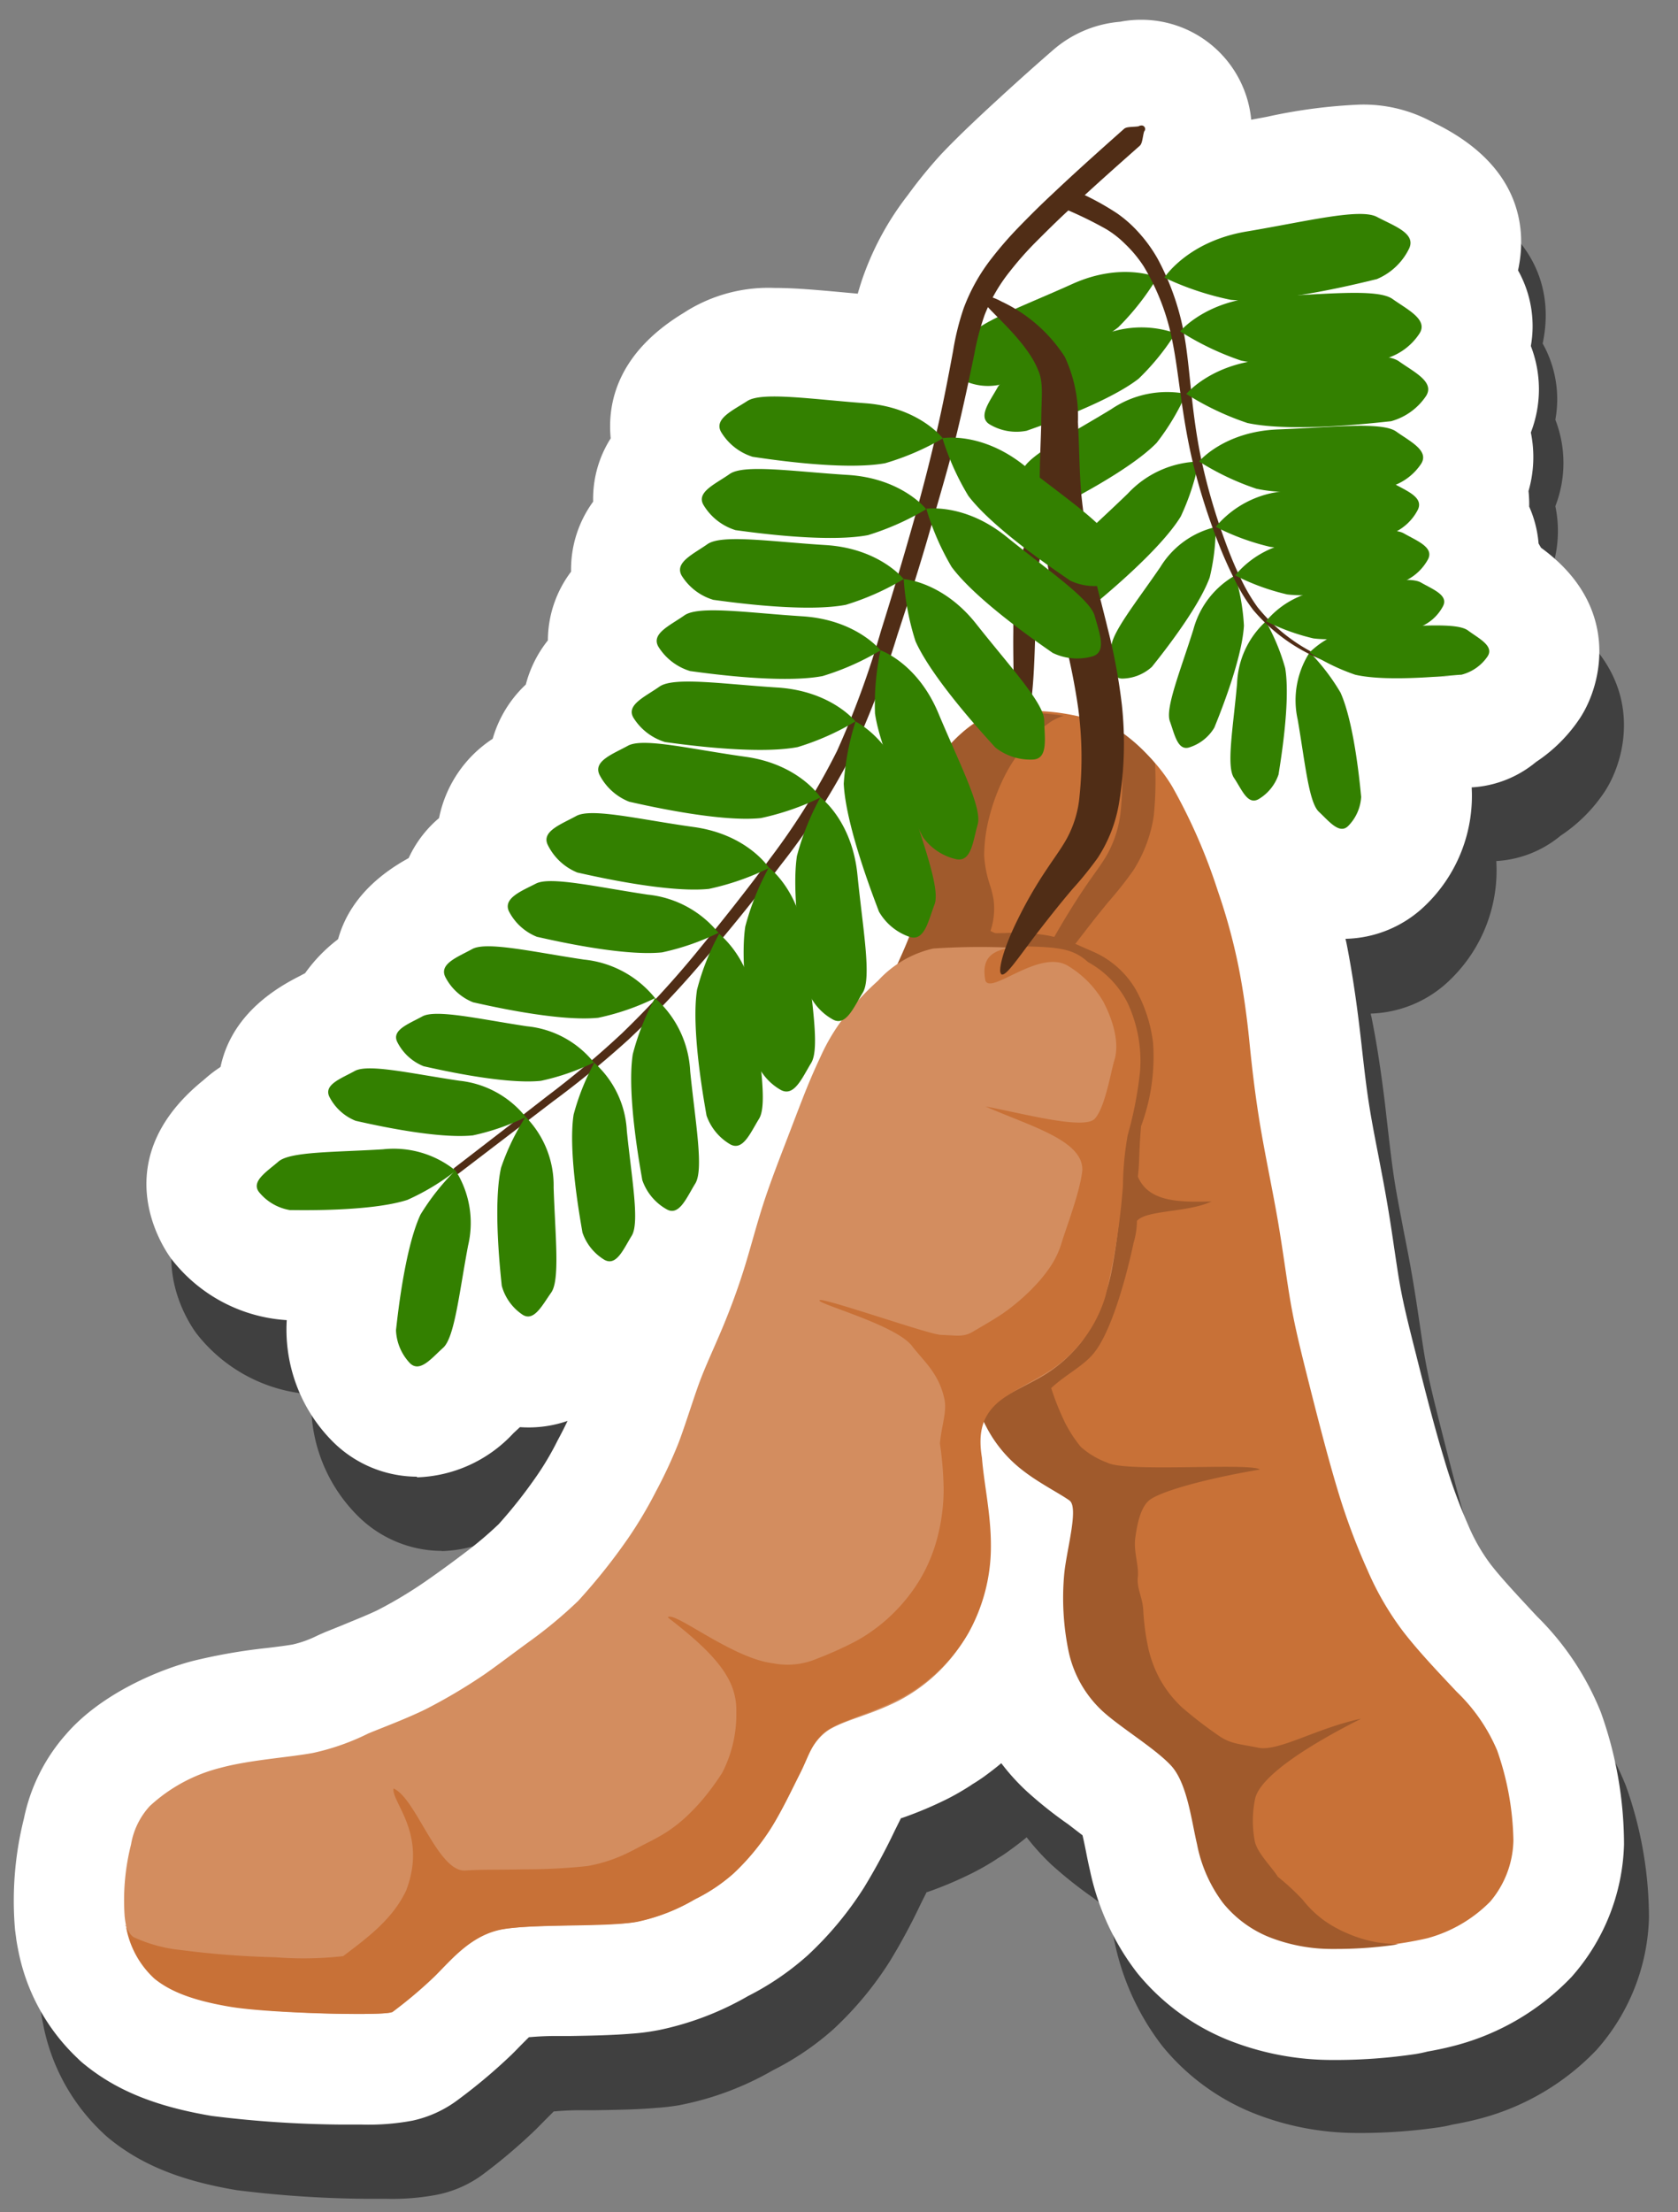 <svg id="Layer_1" data-name="Layer 1" xmlns="http://www.w3.org/2000/svg" width="152" height="200.3" viewBox="0 0 152 200.3">
  <rect x="0" y="0" width="152" height="200.3" fill="#808080" stroke="none"/>
  <defs>
    <style>
      .cls-1 {
        opacity: 0.5;
      }

      .cls-2 {
        fill: #fff;
      }

      .cls-3 {
        fill: #338000;
      }

      .cls-4 {
        fill: #c87137;
      }

      .cls-5 {
        fill: #a05a2c;
      }

      .cls-6 {
        fill: #d38d5f;
      }

      .cls-7 {
        fill: #502d16;
      }

      .cls-8 {
        fill: none;
        stroke: #502d16;
        stroke-linecap: round;
        stroke-linejoin: round;
        stroke-width: 0.64px;
      }
    </style>
  </defs>
  <g>
    <g class="cls-1">
      <g>
        <path d="M35,199.08l-1.83,0a100.8,100.8,0,0,1-11.72-.78c-5-.84-8.56-2.26-11.48-4.61-.24-.19-.47-.4-.7-.62a18.2,18.2,0,0,1-5.38-9.89,9,9,0,0,1-.17-1c0-.25-.08-.51-.1-.76a30.34,30.34,0,0,1,.81-10.06,16.53,16.53,0,0,1,3.82-7.65c2.93-3.39,7.79-5.62,11.36-6.59a50.3,50.3,0,0,1,6.83-1.2c.92-.11,1.78-.22,2.34-.32a9.45,9.45,0,0,0,2.12-.76l.86-.38c.42-.18.92-.37,1.46-.59,1.05-.42,2.24-.9,3.22-1.37A39.34,39.34,0,0,0,40.61,150c1-.68,2.26-1.58,3.61-2.61a34.65,34.65,0,0,0,3.21-2.7,43.6,43.6,0,0,0,3.41-4.32,27.75,27.75,0,0,0,1.91-3.22c.29-.55.61-1.18.91-1.8a10.68,10.68,0,0,1-3.57.59,10.89,10.89,0,0,1-5.94-1.77A14.27,14.27,0,0,1,37.75,124l0-.13c-.11-1.14-.21-2.21-.28-3.23a9.93,9.93,0,0,1-1.86-1.86l-.11-.15c-.93-.18-1.9-.38-2.93-.61l-.18,0a14.29,14.29,0,0,1-9.3-7.56c-.19-.39-4.65-9.82,6.12-15.32l.33-.17.36-.19a14.05,14.05,0,0,1,5.48-4.58l.32-.17a11.76,11.76,0,0,1,2.62-1A10.5,10.5,0,0,1,42,80.65a11.18,11.18,0,0,1,4.87-7.17,10.59,10.59,0,0,1,3-4.92,10.74,10.74,0,0,1,2-4,10.38,10.38,0,0,1,2.1-6.22,10.27,10.27,0,0,1,2-6.33,10.3,10.3,0,0,1,1.6-5.74C57.17,43,58.16,38.5,64,34.91l.38-.24a14.16,14.16,0,0,1,7.92-2.05c1.8,0,3.78.18,5.89.37l1.64.15c.17-.63.37-1.24.58-1.83a26.65,26.65,0,0,1,3.94-7.08,43.17,43.17,0,0,1,3.08-3.56c1-1.05,2.16-2.18,3.5-3.45,2.16-2,4.57-4.2,6.67-6.06a10.39,10.39,0,0,1,6.09-2.57,9.79,9.79,0,0,1,1.87-.18,10,10,0,0,1,10,9.05l1.4-.26a48.36,48.36,0,0,1,8.48-1.11,13,13,0,0,1,6.26,1.44l.44.22c8.21,4,8.32,10,7.6,13.35A10.31,10.31,0,0,1,140.89,38a10.83,10.83,0,0,1,0,7.83,11,11,0,0,1-.2,5.3,11.43,11.43,0,0,1,.05,1.42,10,10,0,0,1,.86,3.33l.22.38c7.28,5.29,5.54,12.35,3.55,15.4a14.14,14.14,0,0,1-4,4,10,10,0,0,1-5.83,2.3,13.76,13.76,0,0,1-4.17,10.74,10.73,10.73,0,0,1-7.2,3.07c0,.13.06.26.08.4.45,2.22.83,4.71,1.19,7.62.08.67.15,1.35.23,2,.2,1.74.4,3.55.68,5.31.22,1.36.51,2.81.8,4.35.26,1.32.52,2.63.74,3.92.26,1.48.49,3,.7,4.44.18,1.19.34,2.32.51,3.27.32,1.81.76,3.6,1.45,6.32.83,3.28,1.7,6.66,2.5,9.31a50.53,50.53,0,0,0,2.26,6.07,16.39,16.39,0,0,0,2,3.52c.93,1.2,2.38,2.76,3.67,4.14l.57.61a25.49,25.49,0,0,1,5.72,8.61,35.6,35.6,0,0,1,2.1,12,18.78,18.78,0,0,1-4.75,11.94,22.48,22.48,0,0,1-10.48,6.2c-.79.21-1.65.4-2.57.56a11.2,11.2,0,0,1-1.18.24,49.54,49.54,0,0,1-6.8.52h-.69a25.36,25.36,0,0,1-9.54-1.87,20.52,20.52,0,0,1-8.07-6A23,23,0,0,1,101,176c-.12-.55-.24-1.14-.37-1.76-.08-.39-.18-.94-.29-1.4l-1.3-1a38.76,38.76,0,0,1-3.78-3A21.62,21.62,0,0,1,93,166.35c-.52.43-1.06.84-1.62,1.24-.31.23-.64.45-1,.66l-.11.08a22.59,22.59,0,0,1-2.08,1.2A34.1,34.1,0,0,1,84,171.31l-.06,0-.56,1.12a55.2,55.2,0,0,1-2.79,5.17,31,31,0,0,1-5.1,6.13A25.36,25.36,0,0,1,70,187.45a27.21,27.21,0,0,1-8.1,3.08l-.34.07a19.63,19.63,0,0,1-2.13.25c-1.68.15-3.6.18-5.45.21l-1.32,0c-1.21,0-2,.07-2.5.11l-.75.75-.85.86a50,50,0,0,1-4.76,4.05,10.4,10.4,0,0,1-4.21,1.88A21.54,21.54,0,0,1,35,199.08Z"/>
        <path d="M55.17,108.93a56.62,56.62,0,0,1-11.9-1.63l-.2,0a14.59,14.59,0,0,1-9.48-7.72c-.18-.38-4.68-9.88,6.25-15.46l.37-.19a12.6,12.6,0,0,1,6.28-1.49,45.31,45.31,0,0,1,7.22.84c.93.16,1.91.32,2.91.47A19.72,19.72,0,0,1,69.7,91.23a9.87,9.87,0,0,1,1.65,3.65,10,10,0,0,1-5.43,11.23,28.55,28.55,0,0,1-8.45,2.71,20.87,20.87,0,0,1-2.3.11Z"/>
        <path d="M28.51,126.26a14.35,14.35,0,0,1-10.66-5.46c-.26-.33-6.59-8.62,2.79-16.25l.28-.24c3.45-3,7.72-3.18,12.67-3.39.88,0,1.8-.08,2.73-.14.46,0,.91,0,1.35,0a18.4,18.4,0,0,1,12.89,4.84,10,10,0,0,1-.93,15,27.21,27.21,0,0,1-7.39,4.23c-1.08.35-4.37,1.42-12.4,1.42Z"/>
        <path d="M40.06,140.42a10.83,10.83,0,0,1-7.7-3.22,14.32,14.32,0,0,1-4.12-11.3l0-.12c.67-6,1.67-10.31,3.06-13.29a27.26,27.26,0,0,1,5.09-6.81,10,10,0,0,1,7.1-3h0a10,10,0,0,1,7.09,2.94,8.4,8.4,0,0,1,.83,1,18.87,18.87,0,0,1,3,14.71c-.17.94-.33,1.86-.47,2.74-.82,4.86-1.53,9.06-4.92,12.11l-.27.26a12.48,12.48,0,0,1-8.76,4Z"/>
      </g>
    </g>
    <g>
      <path class="cls-2" d="M32.74,192.36l-1.83,0a100.54,100.54,0,0,1-11.71-.78c-5-.84-8.57-2.26-11.48-4.61a6.89,6.89,0,0,1-.7-.62,18.2,18.2,0,0,1-5.39-9.89c-.07-.34-.13-.68-.17-1s-.07-.51-.1-.76a30.62,30.62,0,0,1,.81-10.06A16.48,16.48,0,0,1,6,157c2.93-3.39,7.79-5.63,11.36-6.59a50.84,50.84,0,0,1,6.83-1.2c.92-.11,1.78-.22,2.34-.32a9.85,9.85,0,0,0,2.13-.76c.29-.14.58-.26.85-.38l1.47-.59c1-.42,2.23-.9,3.21-1.37a39.32,39.32,0,0,0,4.18-2.49c1-.69,2.26-1.59,3.6-2.61a33.38,33.38,0,0,0,3.21-2.7,43.6,43.6,0,0,0,3.41-4.32,25.77,25.77,0,0,0,1.91-3.23c.29-.54.62-1.17.91-1.79a10.68,10.68,0,0,1-3.57.59,10.92,10.92,0,0,1-5.94-1.77,14.32,14.32,0,0,1-6.4-10.14v-.12c-.12-1.14-.21-2.22-.28-3.24a9.64,9.64,0,0,1-1.86-1.86l-.11-.15c-.93-.18-1.9-.38-2.92-.6l-.18,0a14.35,14.35,0,0,1-9.32-7.58c-.19-.38-4.65-9.81,6.13-15.31l.68-.36a14.05,14.05,0,0,1,5.48-4.58l.33-.17a11.39,11.39,0,0,1,2.62-1,10.44,10.44,0,0,1,3.7-8.29,11.18,11.18,0,0,1,4.86-7.18,10.78,10.78,0,0,1,3-4.91,10.74,10.74,0,0,1,2-4,10.36,10.36,0,0,1,2.1-6.22,10.4,10.4,0,0,1,2-6.34,10.17,10.17,0,0,1,1.59-5.73c-.32-3.29.67-7.74,6.56-11.33l.38-.24a14.11,14.11,0,0,1,7.91-2.05c1.8,0,3.79.18,5.89.37l1.64.15c.18-.63.37-1.24.59-1.83a26.3,26.3,0,0,1,3.94-7.09A42.93,42.93,0,0,1,85.22,14c1-1.06,2.16-2.19,3.5-3.45,2.14-2,4.56-4.19,6.65-6a10.56,10.56,0,0,1,6.1-2.58,9.79,9.79,0,0,1,1.87-.18,10,10,0,0,1,10,9.05l1.4-.26a48.14,48.14,0,0,1,8.47-1.11,13.07,13.07,0,0,1,6.27,1.44l.43.22c8.22,4,8.33,10,7.6,13.35a10.31,10.31,0,0,1,1.16,6.85,10.84,10.84,0,0,1,0,7.83,11.11,11.11,0,0,1-.21,5.3,11.4,11.4,0,0,1,.06,1.41,10.22,10.22,0,0,1,.85,3.34l.22.38c7.28,5.29,5.54,12.35,3.55,15.4a14.1,14.1,0,0,1-4,4,10,10,0,0,1-5.83,2.3A13.75,13.75,0,0,1,129.09,82,10.7,10.7,0,0,1,121.88,85l.09.39c.44,2.23.83,4.72,1.18,7.63.08.67.16,1.35.23,2,.2,1.75.4,3.55.69,5.32.22,1.35.5,2.8.8,4.33.25,1.32.51,2.64.73,3.93.26,1.48.49,3,.7,4.45.18,1.19.34,2.31.51,3.26.33,1.84.77,3.6,1.46,6.32.82,3.27,1.69,6.66,2.5,9.31A50.3,50.3,0,0,0,133,138.1a16.62,16.62,0,0,0,2,3.5c.93,1.21,2.38,2.76,3.66,4.14l.58.62A25.49,25.49,0,0,1,145,155a35.6,35.6,0,0,1,2.11,12,18.84,18.84,0,0,1-4.76,12,22.44,22.44,0,0,1-10.48,6.19c-.79.21-1.65.4-2.57.56a11.2,11.2,0,0,1-1.18.24,49.51,49.51,0,0,1-6.79.52h-.7a25.4,25.4,0,0,1-9.54-1.87,20.52,20.52,0,0,1-8.07-6,22.87,22.87,0,0,1-4.29-9.31c-.13-.55-.25-1.14-.37-1.76-.08-.39-.19-.94-.3-1.4l-1.3-1a37.29,37.29,0,0,1-3.77-3,19.46,19.46,0,0,1-2.29-2.53c-.52.44-1.06.85-1.61,1.25-.32.22-.64.44-1,.65l-.11.08a23.47,23.47,0,0,1-2.08,1.21,34.75,34.75,0,0,1-4.22,1.78l-.06,0c-.06.11-.57,1.14-.57,1.14a56.33,56.33,0,0,1-2.79,5.16,31,31,0,0,1-5.1,6.13,25.12,25.12,0,0,1-5.41,3.69,27.09,27.09,0,0,1-8.1,3.08l-.34.06a19.17,19.17,0,0,1-2.12.26c-1.69.14-3.61.18-5.46.21l-1.32,0c-1.2,0-2,.07-2.5.11l-.75.75c-.29.3-.57.59-.85.86a49.51,49.51,0,0,1-4.75,4A10.56,10.56,0,0,1,37.38,192,21.64,21.64,0,0,1,32.74,192.36Z"/>
      <path class="cls-2" d="M52.91,102.21A56.62,56.62,0,0,1,41,100.58l-.2,0a14.57,14.57,0,0,1-9.47-7.72c-.19-.38-4.69-9.88,6.24-15.46l.37-.19a12.61,12.61,0,0,1,6.29-1.49,45.32,45.32,0,0,1,7.21.84c.93.16,1.91.32,2.92.47a19.68,19.68,0,0,1,13.08,7.53,10,10,0,0,1-3.79,14.87,28.55,28.55,0,0,1-8.45,2.71,20.74,20.74,0,0,1-2.3.11Z"/>
      <path class="cls-2" d="M26.25,119.54a14.33,14.33,0,0,1-10.65-5.46c-.27-.33-6.6-8.62,2.79-16.25l.28-.24c3.44-3,7.71-3.18,12.66-3.39.88,0,1.8-.08,2.74-.14.45,0,.91,0,1.35,0A18.39,18.39,0,0,1,48.3,98.86a10,10,0,0,1-.92,15,27.71,27.71,0,0,1-7.4,4.23c-1.07.35-4.37,1.42-12.4,1.42Z"/>
      <path class="cls-2" d="M37.8,133.7a10.85,10.85,0,0,1-7.7-3.22A14.34,14.34,0,0,1,26,119.18v-.13c.67-6,1.67-10.3,3.06-13.28A27.32,27.32,0,0,1,34.16,99a10,10,0,0,1,7.09-3h0a10,10,0,0,1,7.08,2.94,10.76,10.76,0,0,1,.84,1,18.94,18.94,0,0,1,3,14.72c-.18.94-.33,1.87-.48,2.74-.82,4.86-1.53,9.06-4.91,12.11l-.27.25a12.44,12.44,0,0,1-8.77,4Z"/>
    </g>
    <g>
      <path class="cls-3" d="M118.64,59.06a8,8,0,0,0-1.09,6.09c.67,3.87,1,7.49,1.92,8.35s1.86,2.07,2.65,1.29a4.08,4.08,0,0,0,1.18-2.64c-.06-.55-.56-6.52-1.87-9.44a19.07,19.07,0,0,0-2.79-3.65Zm0,0"/>
      <path class="cls-3" d="M114.67,56.26a8,8,0,0,0-2.61,5.61c-.34,3.91-1,7.5-.28,8.56S113,72.91,114,72.36a4.12,4.12,0,0,0,1.82-2.25c.07-.55,1.12-6.45.6-9.61a18.84,18.84,0,0,0-1.76-4.24Zm0,0"/>
      <path class="cls-3" d="M111.87,52.11A8,8,0,0,0,108.1,57c-1.18,3.75-2.56,7.12-2.13,8.3s.7,2.7,1.76,2.37A4.05,4.05,0,0,0,110,65.88c.2-.51,2.5-6,2.68-9.24a19.2,19.2,0,0,0-.8-4.53Zm0,0"/>
      <path class="cls-3" d="M110.11,47.72a8,8,0,0,0-5,3.62c-2.22,3.24-4.51,6.07-4.44,7.33s-.11,2.78,1,2.77a4.08,4.08,0,0,0,2.68-1.07c.34-.44,4.14-5.08,5.23-8.09a19.17,19.17,0,0,0,.54-4.56Zm0,0"/>
      <path class="cls-4" d="M84.06,70.4c1.22-2.44,3.74-5.29,6.15-5.8a19.79,19.79,0,0,1,9.44.81,14.54,14.54,0,0,1,6.56,5.85,51,51,0,0,1,4.1,9.39,53,53,0,0,1,1.86,6.77c.42,2.09.76,4.42,1,6.84s.54,5,1,7.74,1.08,5.63,1.56,8.39.84,5.65,1.22,7.77.87,4.1,1.6,7,1.71,6.74,2.63,9.78a58.94,58.94,0,0,0,2.71,7.26,26.68,26.68,0,0,0,3.2,5.5c1.39,1.81,3.31,3.82,4.86,5.47a16,16,0,0,1,3.67,5.32,25.87,25.87,0,0,1,1.47,8.15,8.82,8.82,0,0,1-2.1,5.53,12.62,12.62,0,0,1-5.7,3.32,32.88,32.88,0,0,1-8.25.82,15.51,15.51,0,0,1-5.86-1.08,10.36,10.36,0,0,1-4.17-3.09,12.88,12.88,0,0,1-2.35-5.31c-.5-2.15-.88-5.54-2.35-7.12s-4.69-3.51-6.28-5a10.25,10.25,0,0,1-3-5.33,23.92,23.92,0,0,1-.4-7c.22-2.23,1.35-6,.47-6.67s-2.76-1.59-4.24-2.74a11.85,11.85,0,0,1-3.32-4A15,15,0,0,1,88,124.1a13.35,13.35,0,0,1,.08-5c.35-1.13,1-2.26,1.75-4a14.64,14.64,0,0,0,1.51-5.67c-.1-1.63-1.86-3.53-3.37-4.91a49.14,49.14,0,0,1-4.57-4.29,15.66,15.66,0,0,1-2.78-5,8.64,8.64,0,0,1-.12-5.71c.68-2,2.4-5,2.63-6.67s-.85-3.27-.89-5.21a17,17,0,0,1,1.82-7.23Zm0,0"/>
      <path class="cls-3" d="M108.6,41.79a9.1,9.1,0,0,0-6.43,2.89c-3.21,3.12-6.41,5.75-6.62,7.17s-.76,3.08.48,3.33a4.73,4.73,0,0,0,3.25-.59c.47-.41,5.78-4.72,7.68-7.83a21.86,21.86,0,0,0,1.64-5Zm0,0"/>
      <path class="cls-5" d="M101.44,66.15a33.6,33.6,0,0,1,.08,7.28,10.32,10.32,0,0,1-1.21,3.91c-.5.88-1.27,1.88-1.87,2.76-1.15,1.68-2.15,3.35-2.9,4.66S94.33,87,93.91,87.9a3.49,3.49,0,0,1,.25.73c-.07,0-.16,0-.57-.11.07-.15.24-.45.32-.62s0-.32-.1-.33-.38.32-.49,1.09a.69.69,0,0,0,.35.46,1,1,0,0,0,.81,0c.7-.81,1.52-1.85,2.63-3.28.85-1.09,2.14-2.8,3.32-4.21a34.6,34.6,0,0,0,2.22-2.81,12.66,12.66,0,0,0,1.86-4.93,31.31,31.31,0,0,0,.12-4.77,15.44,15.44,0,0,0-3.19-2.94Zm0,0"/>
      <path class="cls-5" d="M96.35,64.81a19.7,19.7,0,0,0-6.36,0c-2.41.51-4.93,3.35-6.15,5.8A16.84,16.84,0,0,0,82,77.79c0,1.94,1.11,3.49.88,5.21S81,87.7,80.28,89.67a8.71,8.71,0,0,0,.11,5.71,15.69,15.69,0,0,0,2.79,5,49.14,49.14,0,0,0,4.57,4.29c1.51,1.37,3.27,3.28,3.37,4.9a14.6,14.6,0,0,1-1.51,5.67c-.78,1.79-1.4,2.92-1.75,4.05a13.53,13.53,0,0,0-.09,5,15.3,15.3,0,0,0,1.54,4.83,11.83,11.83,0,0,0,3.32,4c1.47,1.15,3.36,2.1,4.24,2.73s-.26,4.45-.47,6.68a23.92,23.92,0,0,0,.4,7,10.29,10.29,0,0,0,3,5.33c1.59,1.49,4.82,3.42,6.28,5s1.85,5,2.35,7.11a12.93,12.93,0,0,0,2.35,5.32,10.36,10.36,0,0,0,4.17,3.09,15.51,15.51,0,0,0,5.86,1.08,38.2,38.2,0,0,0,5.86-.42,18.44,18.44,0,0,1-1.92-.18,11.76,11.76,0,0,1-2.62-.78,11.11,11.11,0,0,1-2.27-1.26A9.7,9.7,0,0,1,118,172a22.05,22.05,0,0,0-2.25-2.08c-.5-.82-1.83-2.11-2.08-3.18a9.89,9.89,0,0,1,0-3.77c.35-2.18,5.27-5.17,9.63-7.36-4,.84-7.49,3-9.31,2.63s-2.56-.33-3.75-1.2a37.55,37.55,0,0,1-3.19-2.47,10.57,10.57,0,0,1-1.93-2.45,10.87,10.87,0,0,1-1.1-2.88,22,22,0,0,1-.46-3.46c-.07-1.22-.6-1.92-.49-3s-.42-2.31-.22-3.62c.1-.65.33-2.5,1.2-3.28s4.84-1.94,10.08-2.83c-.88-.64-12.1.29-13.83-.62A7.64,7.64,0,0,1,97.9,131a12.36,12.36,0,0,1-1.41-2.16,24.25,24.25,0,0,1-1.27-3.16c1.31-1.23,2.86-1.95,3.84-3.14,1.91-2.3,3.36-8.71,3.62-10a7.12,7.12,0,0,0,.31-2c.85-1,4.63-.75,6.76-1.76-3.12.09-5.72,0-6.68-2.25.17-1.34.07-1.9.29-4.56a18,18,0,0,0,1.09-7.54,13.1,13.1,0,0,0-1.57-4.84,8.32,8.32,0,0,0-3.76-3.38c-4.14-1.81-2.11-1-4-1.47A16.52,16.52,0,0,0,91,84.48c-1,0-.73.08-1.28-.19A6.32,6.32,0,0,0,90,81.44a9.64,9.64,0,0,0-.31-1.26,10.44,10.44,0,0,1-.54-2.69,14.12,14.12,0,0,1,.44-3.42A18.48,18.48,0,0,1,91,70.27a13.39,13.39,0,0,1,1.14-1.87,13.87,13.87,0,0,1,1.49-1.76,10.15,10.15,0,0,1,1.72-1.4,5.71,5.71,0,0,1,1-.43Zm0,0"/>
      <path class="cls-6" d="M94.53,86a64,64,0,0,0-10-.12,9.71,9.71,0,0,0-5,2.92,24.6,24.6,0,0,0-3.13,3.38,17.9,17.9,0,0,0-2.07,3.49c-.65,1.38-1.13,2.52-1.66,3.88s-.67,1.74-1.35,3.51-1.52,3.92-2.16,5.89-1.18,4.08-1.76,5.93-1.21,3.55-1.93,5.28-1.6,3.59-2.16,5.13-1.37,4.15-1.9,5.49a43.35,43.35,0,0,1-2,4.27,38.37,38.37,0,0,1-2.53,4.25,54,54,0,0,1-4.5,5.64A40.87,40.87,0,0,1,48,148.59c-1.38,1-2.83,2.11-4.1,3a50.28,50.28,0,0,1-5.39,3.19c-1.84.89-3.9,1.65-5.15,2.17a21.42,21.42,0,0,1-5,1.76c-2.27.42-5.68.62-8.39,1.35a14.7,14.7,0,0,0-6.4,3.46A6.8,6.8,0,0,0,11.87,167a20.61,20.61,0,0,0-.58,6.49,9,9,0,0,0,2.6,5.47c1.32,1.07,3.21,2,6.86,2.66s14.15.93,14.66.55a40.39,40.39,0,0,0,3.78-3.2c1.55-1.53,3.33-3.79,6.23-4.29s9.95-.27,12.15-.67A17.25,17.25,0,0,0,62.88,172a15.35,15.35,0,0,0,3.48-2.33,22.38,22.38,0,0,0,3.37-4,38.41,38.41,0,0,0,2.53-4.82c.71-1.58,1.47-3.47,3-4.33s3.67-1.28,6.13-2.53a15.32,15.32,0,0,0,6-5.6,16.1,16.1,0,0,0,2.27-8,57.13,57.13,0,0,0-.81-8c-.24-2.29-.06-3.81.84-4.85s2.58-1.74,4.15-2.61A12.73,12.73,0,0,0,98,121.45a17,17,0,0,0,2.74-6.61,55.6,55.6,0,0,0,.88-7.83,23.92,23.92,0,0,1,.4-4.17A34,34,0,0,0,103.13,97,12.5,12.5,0,0,0,102,90.83a8.1,8.1,0,0,0-3.43-3.6c-1.13-.72-1.61-1-4-1.24Zm0,0"/>
      <path class="cls-3" d="M107.48,35.67a9,9,0,0,0-6.82,1.38c-3.77,2.3-7.43,4.14-8,5.46s-1.4,2.8-.25,3.31a4.61,4.61,0,0,0,3.25.14c.55-.29,6.6-3.29,9.11-5.86a21.31,21.31,0,0,0,2.66-4.43Zm0,0"/>
      <path class="cls-3" d="M106.45,30.16a9.3,9.3,0,0,0-7.18.45c-4.18,1.82-8.19,3.18-8.9,4.46s-1.83,2.67-.73,3.35A4.73,4.73,0,0,0,93,39c.59-.22,7.21-2.43,10.14-4.71a21.79,21.79,0,0,0,3.36-4.15Zm0,0"/>
      <path class="cls-7" d="M95.56,45.19c.26.12-.09,1.26-.7,3.06A17.41,17.41,0,0,0,94,51.7a44.39,44.39,0,0,0-.22,4.54c0,.32,0,.64,0,1-.07,2.5-.14,4.44-.38,6.34a9,9,0,0,1-.6,2.56,4.24,4.24,0,0,1-.48.88c-.35.48-.66.65-.76.59s0-.39.07-.92c.06-.26.09-.48.15-.85a16.42,16.42,0,0,0,.07-2.34c0-1.29-.09-4.35-.06-6.3,0-.31,0-.63,0-.95a28.05,28.05,0,0,1,.41-4.8,13,13,0,0,1,1.41-3.71c1-1.7,1.74-2.62,2-2.51Zm0,0"/>
      <path class="cls-3" d="M104.84,25.11s-3.23-1.42-7.7.6-8.74,3.54-9.49,4.93-1.92,2.89-.73,3.61a5.15,5.15,0,0,0,3.56.6c.64-.25,7.71-2.73,10.82-5.22a23.41,23.41,0,0,0,3.54-4.52Zm0,0"/>
      <path class="cls-8" d="M103.34,11.69c-.17.15-1.15.07-1.31.22-1.87,1.66-4.32,3.84-6.45,5.86-1.08,1-2.16,2.08-3.13,3.08a33.24,33.24,0,0,0-2.36,2.72A16.56,16.56,0,0,0,87.6,28a23,23,0,0,0-.95,3.83c-.43,2.32-.89,4.74-1.51,7.42S83.86,44.5,83,47.54s-1.76,6.07-2.89,9.67a81.25,81.25,0,0,1-4,10.92,62.2,62.2,0,0,1-6,9.66c-2.3,3.12-4.61,6-6.84,8.73a85.8,85.8,0,0,1-6.7,7.26,83.13,83.13,0,0,1-6.76,5.68c-2.93,2.28-6.3,4.87-8.44,6.52l8.47-6.47a88.29,88.29,0,0,0,6.85-5.6,85.49,85.49,0,0,0,6.82-7.19c2.28-2.64,4.63-5.55,7-8.65a61,61,0,0,0,6.24-9.66,83.77,83.77,0,0,0,4.23-11c1.18-3.59,2.17-6.72,3-9.64s1.68-5.76,2.31-8.31c.66-2.7,1.17-5.12,1.65-7.44a23.31,23.31,0,0,1,.95-3.61,15.49,15.49,0,0,1,2.35-4.05,30,30,0,0,1,2.28-2.59c1-1,2-2,3.09-3,2.11-2,4.56-4.16,6.42-5.81.17-.15.21-1.13.38-1.28Zm0,0"/>
      <path class="cls-7" d="M103.34,11.69c-.17.15-1.15.07-1.31.22-1.87,1.66-4.32,3.84-6.45,5.86-1.08,1-2.16,2.08-3.13,3.08a33.24,33.24,0,0,0-2.36,2.72A16.56,16.56,0,0,0,87.6,28a23,23,0,0,0-.95,3.83c-.43,2.32-.89,4.74-1.51,7.42s-1.28,5.25-2.15,8.3-1.76,6.07-2.89,9.67a81.25,81.25,0,0,1-4,10.92,62.2,62.2,0,0,1-6,9.66c-2.3,3.12-4.61,6-6.84,8.73a85.8,85.8,0,0,1-6.7,7.26,83.13,83.13,0,0,1-6.76,5.68c-2.93,2.28-6.3,4.87-8.44,6.52l8.47-6.47c2.35-1.79,4.49-3.42,6.85-5.59a87.32,87.32,0,0,0,6.82-7.2c2.28-2.64,4.63-5.55,7-8.65a61,61,0,0,0,6.24-9.66,83.77,83.77,0,0,0,4.23-11c1.18-3.59,2.17-6.72,3-9.64s1.68-5.76,2.31-8.31c.66-2.7,1.17-5.12,1.65-7.44a23.31,23.31,0,0,1,.95-3.61,15.49,15.49,0,0,1,2.35-4.05,30,30,0,0,1,2.28-2.59c1-1,2-2,3.09-3,2.11-2,4.56-4.16,6.42-5.81.17-.15.21-1.13.38-1.28Zm0,0"/>
      <path class="cls-7" d="M96.5,17.89c.11.05.08,1.08.2,1.13a35.26,35.26,0,0,1,3.51,1.73,8.92,8.92,0,0,1,1.72,1.35,11.3,11.3,0,0,1,1.66,2A20.77,20.77,0,0,1,106.22,31c.57,2.8.81,6.57,1.82,10.83a57.94,57.94,0,0,0,2.3,7.28,36.88,36.88,0,0,0,1.55,3.48,15.59,15.59,0,0,0,1.65,2.66,16.11,16.11,0,0,0,8.75,5.28,53.79,53.79,0,0,0,10.4.74,47.6,47.6,0,0,1-10.37-.9,15.73,15.73,0,0,1-8.41-5.4,16.24,16.24,0,0,1-1.53-2.62c-.5-1-1-2.22-1.45-3.47a55.61,55.61,0,0,1-2.1-7.22c-.89-4.22-1-7.92-1.48-10.87a23.13,23.13,0,0,0-2.49-7.37A13.12,13.12,0,0,0,103.1,21a11.21,11.21,0,0,0-1.92-1.69,24.58,24.58,0,0,0-3.7-2c-.12-.05-.87.65-1,.6Zm0,0"/>
      <path class="cls-3" d="M105.45,25.17s2.09-3.31,7.47-4.21,10.27-2.14,11.81-1.32,3.57,1.48,2.91,2.87a5.7,5.7,0,0,1-2.92,2.76c-.74.17-8.79,2.26-13.22,1.88a26.44,26.44,0,0,1-6-2Zm0,0"/>
      <path class="cls-3" d="M106.9,30s2.43-2.93,7.71-3.13,10.15-.78,11.53.2,3.25,1.87,2.44,3.13a5.5,5.5,0,0,1-3.15,2.29c-.73.07-8.74,1.08-13,.16A25.35,25.35,0,0,1,106.9,30Zm0,0"/>
      <path class="cls-3" d="M107.49,35.64s2.43-2.93,7.71-3.12,10.15-.78,11.53.2,3.25,1.86,2.45,3.13A5.6,5.6,0,0,1,126,38.14c-.73.06-8.74,1.07-13,.16a25.23,25.23,0,0,1-5.58-2.66Zm0,0"/>
      <path class="cls-3" d="M108.61,41.79s2.25-2.72,7.16-2.91,9.42-.72,10.7.19,3,1.73,2.27,2.91a5.11,5.11,0,0,1-2.93,2.12c-.68.06-8.11,1-12,.15a23.72,23.72,0,0,1-5.18-2.46Zm0,0"/>
      <path class="cls-3" d="M110.11,47.72a9.13,9.13,0,0,1,6.26-3.25c4.45-.59,8.51-1.48,9.75-.76S129,45,128.43,46.16A4.61,4.61,0,0,1,126,48.34c-.61.12-7.29,1.61-10.91,1.18a21.5,21.5,0,0,1-4.93-1.8Zm0,0"/>
      <path class="cls-3" d="M111.87,52.11a8.67,8.67,0,0,1,6-3.1c4.23-.56,8.1-1.4,9.29-.72s2.75,1.26,2.2,2.34A4.55,4.55,0,0,1,127,52.71c-.59.11-6.95,1.53-10.4,1.11a20.4,20.4,0,0,1-4.69-1.71Zm0,0"/>
      <path class="cls-3" d="M114.67,56.26a8,8,0,0,1,5.49-2.86c3.89-.51,7.45-1.29,8.55-.66s2.53,1.16,2,2.15a4.06,4.06,0,0,1-2.17,1.91c-.54.1-6.4,1.41-9.57,1a19.31,19.31,0,0,1-4.32-1.57Zm0,0"/>
      <path class="cls-3" d="M118.64,59.06a8,8,0,0,1,5.76-2.25c3.93-.09,7.55-.48,8.57.27s2.39,1.41,1.78,2.35a4.07,4.07,0,0,1-2.37,1.66c-.55,0-6.51.72-9.62,0a18.76,18.76,0,0,1-4.12-2Zm0,0"/>
      <path class="cls-3" d="M85.39,39.67s-2.15-2.8-7-3.16-9.38-1.06-10.7-.2-3.06,1.62-2.36,2.82a5.13,5.13,0,0,0,2.85,2.23c.67.09,8.06,1.29,12,.58a23.42,23.42,0,0,0,5.26-2.27Zm0,0"/>
      <path class="cls-3" d="M83.87,46.07S81.68,43.3,76.79,43s-9.4-1-10.7-.08S63,44.57,63.75,45.76A5.16,5.16,0,0,0,66.63,48c.67.08,8.08,1.2,12,.45a24.06,24.06,0,0,0,5.24-2.33Zm0,0"/>
      <path class="cls-3" d="M81.86,52.43s-2.19-2.78-7.08-3.08-9.39-1-10.7-.08-3,1.66-2.33,2.85a5.09,5.09,0,0,0,2.87,2.19c.68.08,8.08,1.2,12,.45a23.57,23.57,0,0,0,5.24-2.33Zm0,0"/>
      <path class="cls-3" d="M79.76,58.88s-2.18-2.77-7.08-3.08-9.39-1-10.69-.08-3.05,1.65-2.34,2.85a5.15,5.15,0,0,0,2.87,2.19c.68.08,8.09,1.2,12,.45a23.49,23.49,0,0,0,5.25-2.33Zm0,0"/>
      <path class="cls-3" d="M77.5,65.33s-2.18-2.77-7.08-3.08-9.39-1-10.69-.08S56.67,63.83,57.39,65a5.14,5.14,0,0,0,2.87,2.19c.68.08,8.08,1.2,12,.45a23.34,23.34,0,0,0,5.24-2.33Zm0,0"/>
      <path class="cls-3" d="M74.32,72.19s-1.94-3-6.79-3.67-9.27-1.76-10.65-1-3.18,1.39-2.57,2.64A5.15,5.15,0,0,0,57,72.59c.67.14,8,1.89,11.92,1.48a23.64,23.64,0,0,0,5.42-1.87Zm0,0"/>
      <path class="cls-3" d="M69.64,78.55s-1.94-3-6.79-3.67-9.27-1.76-10.65-1S49,75.27,49.63,76.52A5.15,5.15,0,0,0,52.3,79c.67.14,8,1.89,11.92,1.48a23.51,23.51,0,0,0,5.42-1.88Zm0,0"/>
      <path class="cls-3" d="M65.12,84.51A9.47,9.47,0,0,0,58.67,81c-4.61-.69-8.82-1.67-10.12-1s-3,1.32-2.45,2.51a4.9,4.9,0,0,0,2.54,2.31c.64.13,7.56,1.8,11.33,1.41a22.18,22.18,0,0,0,5.15-1.79Zm0,0"/>
      <path class="cls-3" d="M59.34,90.37a9.47,9.47,0,0,0-6.45-3.49c-4.61-.69-8.82-1.67-10.12-.95s-3,1.32-2.44,2.51a4.85,4.85,0,0,0,2.53,2.31c.64.13,7.56,1.79,11.33,1.4a21.83,21.83,0,0,0,5.15-1.78Zm0,0"/>
      <path class="cls-3" d="M53.78,96.18a8.88,8.88,0,0,0-6.05-3.26c-4.32-.65-8.25-1.57-9.48-.89S35.42,93.26,36,94.37a4.58,4.58,0,0,0,2.38,2.17c.6.12,7.08,1.68,10.61,1.32a21.13,21.13,0,0,0,4.83-1.67Zm0,0"/>
      <path class="cls-3" d="M47.61,101.12a8.87,8.87,0,0,0-6-3.27c-4.32-.64-8.26-1.56-9.48-.88s-2.84,1.23-2.29,2.34a4.58,4.58,0,0,0,2.38,2.17c.59.12,7.07,1.68,10.61,1.32a21,21,0,0,0,4.82-1.67Zm0,0"/>
      <path class="cls-3" d="M41.28,106a8.89,8.89,0,0,0-6.6-1.94c-4.36.27-8.4.19-9.46,1.11s-2.51,1.8-1.75,2.77a4.58,4.58,0,0,0,2.78,1.62c.61,0,7.27.17,10.65-.92A20.94,20.94,0,0,0,41.28,106Zm0,0"/>
      <path class="cls-3" d="M81.86,52.43s3.53.21,6.57,4.06,6.14,7.17,6.16,8.74.39,3.45-1,3.54a5.13,5.13,0,0,1-3.44-1.1c-.45-.52-5.6-6-7.22-9.61a23.6,23.6,0,0,1-1.07-5.63Zm0,0"/>
      <path class="cls-3" d="M79.76,58.88S83.09,60,85,64.57s4,8.57,3.56,10.09S88,78.08,86.6,77.79a5.09,5.09,0,0,1-3-2c-.3-.61-3.77-7.25-4.34-11.2a23.82,23.82,0,0,1,.5-5.72Zm0,0"/>
      <path class="cls-3" d="M77.5,65.33s3.2,1.49,4.62,6.18,3.09,8.92,2.53,10.39-.91,3.35-2.24,2.93a5.1,5.1,0,0,1-2.79-2.29c-.23-.64-3-7.59-3.19-11.58a23.64,23.64,0,0,1,1.07-5.64Zm0,0"/>
      <path class="cls-3" d="M74.32,72.2s2.86,2.08,3.35,7,1.31,9.34.48,10.68S76.61,93,75.4,92.28a5.05,5.05,0,0,1-2.3-2.78c-.11-.68-1.51-8-.91-12a23.43,23.43,0,0,1,2.13-5.32Zm0,0"/>
      <path class="cls-3" d="M69.65,78.55s2.85,2.08,3.34,7,1.31,9.35.49,10.69-1.54,3.11-2.76,2.44a5.07,5.07,0,0,1-2.3-2.79c-.11-.67-1.51-8-.91-12a23.57,23.57,0,0,1,2.13-5.33Zm0,0"/>
      <path class="cls-3" d="M65.12,84.52a9.42,9.42,0,0,1,3.18,6.61c.47,4.63,1.25,8.88.46,10.16s-1.46,2.95-2.61,2.32A4.88,4.88,0,0,1,64,101c-.1-.64-1.44-7.64-.86-11.39a22.21,22.21,0,0,1,2-5.06Zm0,0"/>
      <path class="cls-3" d="M59.34,90.37A9.45,9.45,0,0,1,62.52,97c.47,4.64,1.25,8.89.46,10.16s-1.46,3-2.61,2.32a4.83,4.83,0,0,1-2.19-2.64c-.1-.65-1.44-7.64-.86-11.39a22.21,22.21,0,0,1,2-5.06Zm0,0"/>
      <path class="cls-3" d="M53.78,96.18a8.85,8.85,0,0,1,3,6.2c.44,4.34,1.18,8.32.44,9.51s-1.37,2.77-2.46,2.18a4.62,4.62,0,0,1-2-2.48c-.09-.6-1.34-7.15-.8-10.67a21.17,21.17,0,0,1,1.9-4.74Zm0,0"/>
      <path class="cls-3" d="M47.61,101.12a8.85,8.85,0,0,1,2.54,6.39c.14,4.36.59,8.38-.22,9.52s-1.56,2.67-2.6,2a4.61,4.61,0,0,1-1.88-2.62c-.05-.6-.84-7.22-.06-10.69a21.14,21.14,0,0,1,2.22-4.6Zm0,0"/>
      <path class="cls-3" d="M41.28,106a8.87,8.87,0,0,1,1.12,6.78c-.81,4.29-1.22,8.32-2.26,9.25s-2.09,2.28-3,1.4a4.6,4.6,0,0,1-1.27-3c.08-.6.72-7.24,2.22-10.46a21.24,21.24,0,0,1,3.16-4Zm0,0"/>
      <path class="cls-4" d="M11.4,174.33A8.31,8.31,0,0,0,14,179.16c1.32,1.06,3.23,1.93,6.88,2.54s14.19.84,14.69.46a40.1,40.1,0,0,0,3.79-3.2c1.55-1.53,3.33-3.79,6.23-4.29s9.34-.16,12.14-.67A17.25,17.25,0,0,0,63,171.93a15.35,15.35,0,0,0,3.48-2.33,21.23,21.23,0,0,0,3.36-4.07c.89-1.4,1.88-3.46,2.69-5.07s1.13-3.18,2.87-4.08,3.8-1.36,6.3-2.68a15.72,15.72,0,0,0,6-5.8,16.09,16.09,0,0,0,2.06-8c0-2.85-.64-5.63-.81-7.91-.41-2.44.17-3.81,1.28-4.86s3.31-2,5.06-3.15a12.29,12.29,0,0,0,4.84-6.6,61.46,61.46,0,0,0,1.59-10,27.81,27.81,0,0,1,.43-4.6A34.14,34.14,0,0,0,103.27,97a12.43,12.43,0,0,0-1.14-6.22,8.69,8.69,0,0,0-3.57-3.67c-1.32-1.19-2.53-1.37-6-1.43-2.15.21-3.78.59-3.3,3.1.49,1.31,4.8-2.81,7.4-1.38a9.21,9.21,0,0,1,3.27,3.27c.85,1.62,1.53,3.72,1,5.38-.3.95-.81,4.18-1.75,5.23s-6.47-.46-9.91-1.1c4,1.77,8.88,3.06,8.77,5.79-.21,2-1.53,5.36-1.91,6.67a8.07,8.07,0,0,1-.91,1.93,13,13,0,0,1-1.39,1.76,18.78,18.78,0,0,1-3,2.6c-.88.59-1.82,1.12-2.68,1.63s-1.36.36-2.92.3c-1,0-10.81-3.46-11-3.13s7,2.24,8.41,4.17c1,1.31,2.42,2.43,2.91,4.79.24,1.13-.26,2.38-.41,4a31.42,31.42,0,0,1,.34,4.17,17.32,17.32,0,0,1-.53,4.2,14.64,14.64,0,0,1-1.54,3.82,15.46,15.46,0,0,1-2.59,3.28,14.43,14.43,0,0,1-1.64,1.38,14,14,0,0,1-1.8,1.13A33.16,33.16,0,0,1,74,150.18a6.82,6.82,0,0,1-4,.41c-3.71-.45-9-4.81-9.51-4.15,4.7,3.61,6.28,5.81,6.21,8.62a11.5,11.5,0,0,1-1.28,5.45,23.51,23.51,0,0,1-1.55,2.15,18.62,18.62,0,0,1-1.81,1.92,13,13,0,0,1-1.68,1.3c-.55.35-1.12.66-1.8,1s-1.46.79-2.34,1.17a13.79,13.79,0,0,1-3,.9,53,53,0,0,1-5.8.3c-2.41.06-3.73,0-5.31.11-2.48.12-4.48-6.62-6.49-7.43-.16,1.27,3.1,4.15,1.15,9.24-1.22,2.57-3.41,4.21-5.71,5.94a31.89,31.89,0,0,1-6.15.1,80.17,80.17,0,0,1-8.51-.65,13.45,13.45,0,0,1-4.3-1.16c-.47-.28-.7-1.06-.8-1.1Zm0,0"/>
      <path class="cls-7" d="M90.69,88.16c-.28-.15.06-2,1.47-4.85a38.2,38.2,0,0,1,2.7-4.67c.58-.88,1.33-1.89,1.8-2.76a9.84,9.84,0,0,0,1.13-3.81,33.64,33.64,0,0,0-.12-7.93,58.2,58.2,0,0,0-1.29-6.41l-.57-2.38A51.52,51.52,0,0,1,94.2,44.76c-.07-2.21.09-4.82.12-6.57,0-2.21.25-3.55-.31-4.74-.83-2.09-3.31-4.37-4.05-5.15A10.62,10.62,0,0,1,88.84,27c0-.33.8-.29,1.88.3a13.77,13.77,0,0,1,5.73,5,12.8,12.8,0,0,1,1.19,5.92c.13,2.07.12,4.25.3,6.44a61.91,61.91,0,0,0,1.8,9.84c.19.77.4,1.57.59,2.37a53,53,0,0,1,1.29,6.92,32.7,32.7,0,0,1-.25,8.89,12.89,12.89,0,0,1-1.94,5,31.19,31.19,0,0,1-2.25,2.78c-1.28,1.5-2.34,2.87-3.22,4-1.86,2.44-2.86,4-3.27,3.75Zm0,0"/>
      <path class="cls-3" d="M85.39,39.67s3.48-.61,7.33,2.43,7.63,5.56,8,7.08,1.17,3.27-.16,3.68a5.13,5.13,0,0,1-3.6-.28c-.56-.4-6.82-4.5-9.24-7.68a23.49,23.49,0,0,1-2.35-5.23Zm0,0"/>
      <path class="cls-3" d="M83.87,46.07s3.48-.56,7.29,2.52,7.58,5.64,8,7.17,1.13,3.28-.21,3.67a5.1,5.1,0,0,1-3.6-.32c-.55-.4-6.77-4.57-9.15-7.78a23.55,23.55,0,0,1-2.29-5.26Zm0,0"/>
    </g>
  </g>
</svg>
